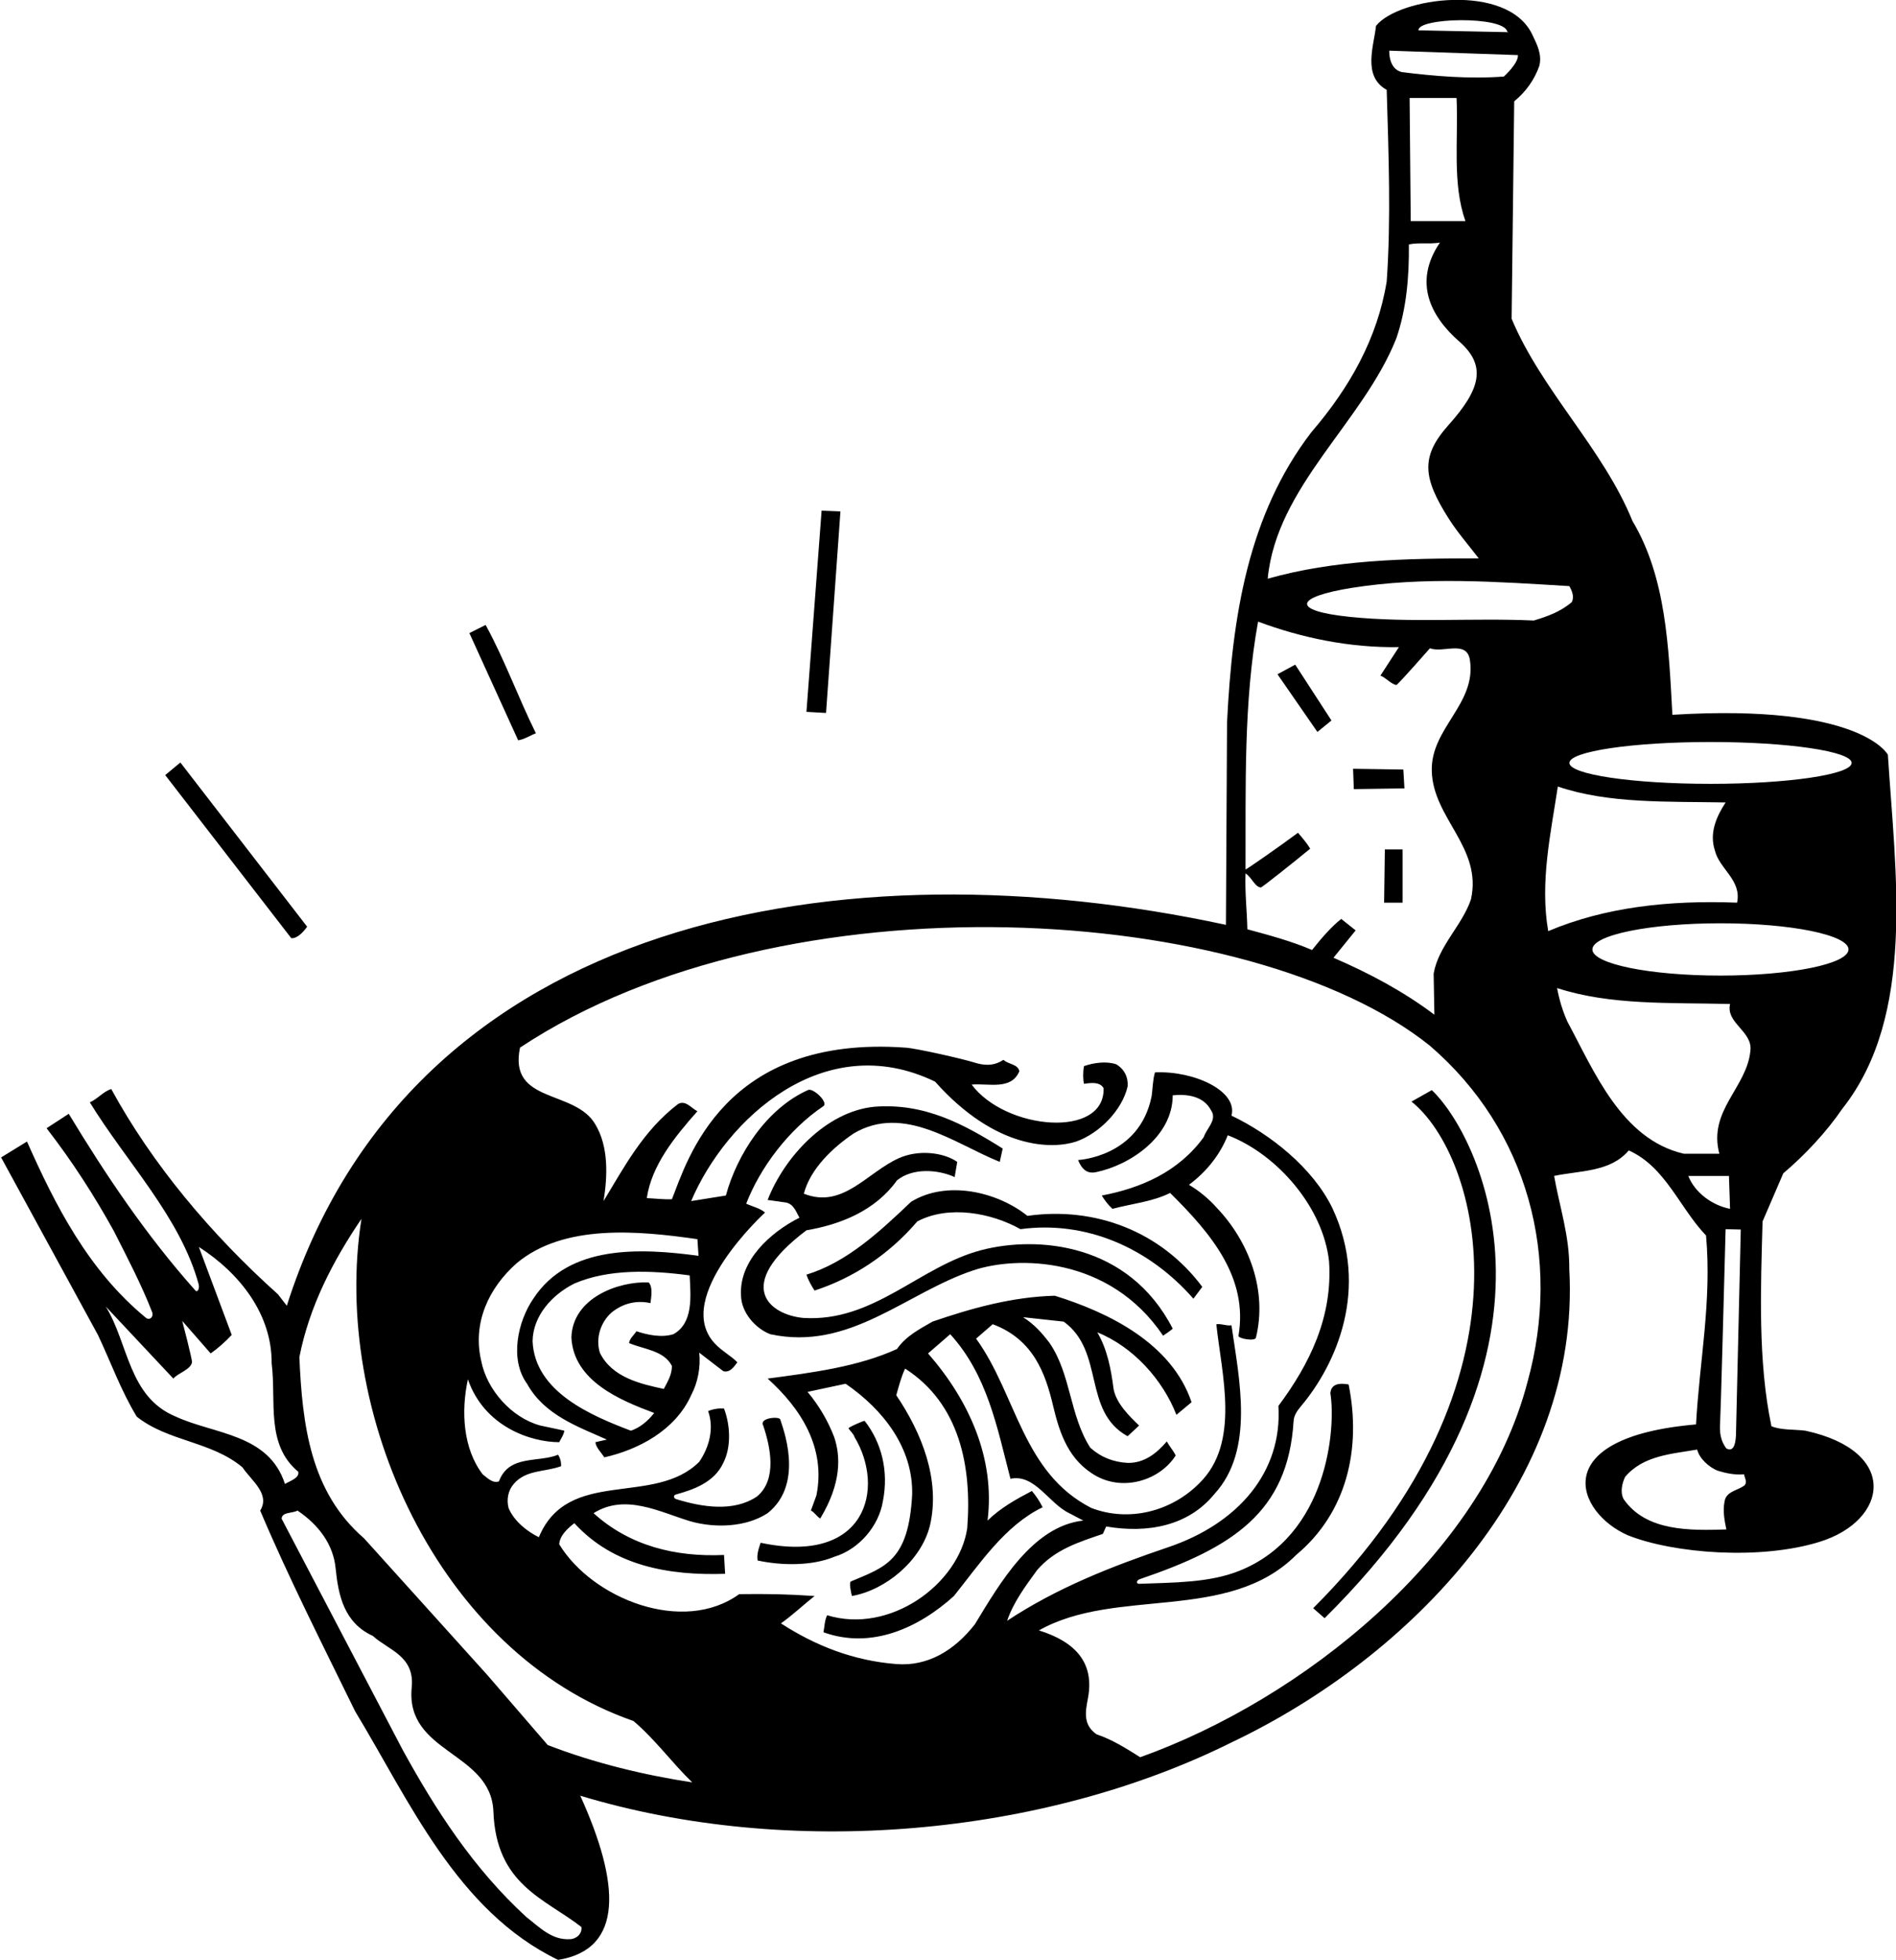 <?xml version="1.0" encoding="UTF-8"?>
<svg xmlns="http://www.w3.org/2000/svg" xmlns:xlink="http://www.w3.org/1999/xlink" width="513pt" height="530pt" viewBox="0 0 513 530" version="1.1">
<g id="surface1">
<path style=" stroke:none;fill-rule:nonzero;fill:rgb(0%,0%,0%);fill-opacity:1;" d="M 488.5 386.898 C 485.398 386.5 482.102 386.801 479.301 385.699 C 475.602 368.199 476.398 348.398 476.898 330.301 L 482.5 317.301 C 488.398 312.301 494.199 306.102 498.5 299.801 C 518.5 274.5 512.801 235.801 510.801 204.102 C 510.801 204.102 503.664 190.164 452.5 193.301 C 451.5 175 450.801 156.102 441.699 140.898 C 433.801 121.398 417.102 105.602 409 86.199 L 409.699 27.398 C 412.898 24.801 415.199 21.5 416.5 17.801 C 417.27 14.641 415.844 12.016 414.598 9.375 C 407.902 -4.828 378.371 -0.691 372.301 7 C 371.801 12.199 368.5 20.602 375.199 24.301 C 375.699 41.5 376.398 59.102 375.199 76.102 C 372.699 91.5 365.199 104.801 354.801 116.898 C 337.699 139.199 333.398 166.699 332 195.398 L 331.699 250.102 C 228.688 227.91 111.449 247.043 77.602 353.102 L 75.199 350 C 57.102 333.801 41.102 314.699 30.102 294.5 C 27.898 295.199 26.398 297.199 24.301 298.102 C 34.332 314.414 48.758 329.145 53.734 347.238 C 54.066 348.445 53.441 349.629 52.867 348.984 C 39.641 334.172 28.57 317.688 18.602 301.199 L 12.602 305.102 C 19.5 314 25.5 323.301 30.801 332.898 C 34.438 340.09 38.289 347.422 41.145 354.777 C 41.664 356.117 40.477 357.188 39.457 356.348 C 23.832 343.488 14.902 325.785 7.301 308.699 L 0.301 313 L 26.5 361 C 30 368.398 32.699 376 37 383.102 C 45.602 389.898 57.102 389.699 65.602 396.801 C 68 400.398 73.199 404 70.398 408.5 C 78.199 426.898 87.301 444.801 96.102 462.801 C 110.602 486.699 123.602 516.801 151 530 C 168.949 527.145 167.727 509.203 157 485.602 C 213.602 502.699 282.102 496.602 333.199 471.199 C 381.602 448.199 427.801 400.801 424.602 343.199 C 424.699 334.199 421.898 326.102 420.5 318 C 427.602 316.5 435.699 317 440.699 311.102 C 450.699 315.602 454.398 326.602 461.602 334.102 C 463.199 351.898 459.801 368.199 458.898 385.199 C 418.234 388.684 426.457 409.094 440.5 415.199 C 452.816 420.086 476.148 421.973 492.367 416.938 C 510.852 411.199 514.02 392.449 488.5 386.898 Z M 465.5 263.82 C 446.363 263.82 430.852 260.656 430.852 256.75 C 430.852 252.844 446.363 249.68 465.5 249.68 C 484.637 249.68 500.148 252.844 500.148 256.75 C 500.148 260.656 484.637 263.82 465.5 263.82 Z M 462.812 200.656 C 483.898 200.656 500.996 203.188 500.996 206.312 C 500.996 209.438 483.898 211.969 462.812 211.969 C 441.727 211.969 424.629 209.438 424.629 206.312 C 424.629 203.188 441.727 200.656 462.812 200.656 Z M 424.602 158.5 C 425.301 159.699 426 161.301 425.301 162.801 C 422.301 165.398 418.699 166.699 415 167.801 C 398.609 167.055 381.348 168.48 365.242 166.82 C 349.039 165.148 350.402 161.43 365.746 158.977 C 385.223 155.867 405.246 157.328 424.602 158.5 Z M 407.801 8.5 L 408.102 8.699 L 383.801 8.199 C 383.5 4.75 406.75 4.25 407.801 8.5 Z M 375.898 13.699 L 410.699 14.898 C 410.898 17.102 406.898 20.699 406.898 20.699 C 397.5 21.398 388.199 20.602 379.301 19.5 C 375.602 18.629 375.898 13.699 375.898 13.699 Z M 396.5 59.801 L 381.699 59.801 L 381.398 26.5 L 394.102 26.5 C 394.602 38 392.898 49.602 396.5 59.801 Z M 377.801 91.5 C 380.5 83.699 381.301 75 381.199 66.102 C 384.102 65.5 386.602 66.102 389.602 65.602 C 382.387 76.207 386.914 85.418 394.84 92.363 C 402.324 98.926 400.566 105.281 391.93 114.938 C 384.273 123.5 385.016 129.23 391.914 140.145 C 394.324 143.953 397.402 147.477 400.102 151 C 380 151 361 151.398 343 156.5 C 345.398 131.5 368.801 114.199 377.801 91.5 Z M 337 236.199 C 338.609 237.133 339.504 239.859 341.137 240 C 341.43 240.027 350.398 232.898 354.5 229.5 C 353.602 228 352.398 226.602 351.199 225.199 C 346.5 228.699 337.004 235.316 337.004 235.125 C 337.09 212.902 336.434 189.812 340.398 168.102 C 352.199 172.5 365.102 175.199 378.5 175 L 373.5 182.699 C 374.926 183.227 376.352 184.988 377.816 185.246 C 378.625 184.75 386.898 175.301 386.898 175.301 C 390.398 176.699 396.801 173 397.699 178.398 C 399.602 190.398 387 196.898 387.398 208.602 C 387.801 221.398 401.102 229.199 398 243.199 C 395.602 250.301 389.199 255.801 387.898 263.301 L 388.102 274.398 C 379.602 268 370.301 263.102 360.801 259 L 366.801 251.602 L 362.898 248.5 C 360.102 250.699 357.398 253.898 355 256.898 C 349.398 254.5 343.398 252.898 337.5 251.301 C 337.398 246.301 336.801 241.398 337 236.199 Z M 47.602 383.102 C 34.699 377.801 34.801 363.301 28.602 353.301 L 46.898 372.801 C 48.172 371.301 51.523 370.422 51.945 368.438 C 52.09 367.77 49.301 357.199 49.301 357.199 L 57 366 C 59 364.602 60.898 362.898 62.699 361 L 53.801 337.199 C 65 344.398 73.602 355.5 73.5 368.699 C 74.801 378.898 71.801 390.602 80.699 398 C 81.102 399.699 78.398 400.5 77.102 401.301 C 72.699 387.699 58 387.898 47.602 383.102 Z M 157.301 521.102 C 157.602 523 155.801 524.398 154.199 524.398 C 149.301 524.699 146 521.199 142.398 518.398 C 128 505.199 117.801 489.301 109 473.301 L 76.199 410.699 C 76.301 408.801 79.102 409.301 80.5 408.5 C 86.293 412.41 90.16 417.676 90.801 424.047 C 91.551 431.453 93.043 438.793 100.898 442.402 C 105 446.199 112.25 447.75 111.398 456.301 C 109.617 474.246 132.883 473.609 133.5 489.898 C 134.25 509.75 147.398 513.398 157.301 521.102 Z M 148.199 471.902 L 131.801 452.902 L 98.5 416 C 84 403.5 81.801 385.398 81 367 C 83.699 353.301 90 341.102 97.801 329.602 C 89.605 381.574 118.152 446.895 171.398 465.402 C 177.398 470.5 181.801 476.699 187.301 482 C 174.102 480 160.602 476.699 148.199 471.902 Z M 413.301 373.699 C 401 420.898 352.199 459.598 308.5 475.199 C 304.699 472.801 300.898 470.402 296.699 469 C 292.965 466.402 293.684 462.859 294.367 459.227 C 296.137 449.824 291.211 444.059 281.102 440.902 C 302 429.102 332.301 438.902 350.699 420.5 C 364.398 409.102 368.398 391.801 364.898 374.398 C 361.34 373.762 360.164 374.867 359.953 376.723 C 361.5 386.25 359.25 415.25 335.301 424.801 C 327.168 428.043 317.582 427.945 308.238 428.301 C 307.359 428.332 307.441 427.367 308.398 427.043 C 333.5 418.5 348.5 409 350.008 384.285 C 350.102 382.707 351.016 381.449 352.016 380.262 C 361.414 369.109 370.746 348.555 360.5 326.699 C 355.199 315.801 343.699 306.699 333.199 301.699 C 335 295 323 289.5 312.5 290 C 311.898 292 311.898 294.301 311.602 296.398 C 308.344 312.914 291.699 313.699 291.699 313.699 C 292.926 316.789 294.637 317.371 296.496 316.992 C 305.703 315.117 317.301 307.391 317.301 296.199 C 321.199 295.801 325.699 296.398 327.699 300.301 C 329.398 302.801 326.5 305.102 325.699 307.5 C 318.898 316.898 308.699 321.301 298.102 323.301 C 298.898 324.602 299.801 325.801 301 326.898 C 306.199 325.5 311.801 325 316.602 322.602 C 327.559 333.461 337.789 345.414 335.098 361.223 C 334.965 362.008 339.559 362.781 339.809 361.766 C 342.938 349.062 338.004 335.867 329.301 326.699 C 327 324.102 324.398 322 321.699 320.398 C 326.398 316.898 330.102 312.301 332.199 307 C 345.5 312.102 358 326.398 359.602 341.102 C 360.602 356.102 354.398 368.801 345.898 380.199 C 347 398.102 335 412 316.102 418.398 C 301.012 423.512 286.102 429.301 272.5 438.301 C 274.199 433.301 277.398 429 280.602 424.602 C 285.398 419 292 417 298.398 414.801 L 299.301 412.801 C 310.5 414.699 321.5 412.699 328.602 404 C 339.5 392.102 335.301 373 333.199 358.398 C 331.699 358.602 330.602 357.898 329.102 358.102 C 330.5 371.5 335.699 390.199 324.5 401.102 C 317 408.699 305.5 411.699 295.301 407.801 C 276.602 398.301 275 377 264.102 362 L 268.602 358.102 C 279.605 362.207 282.871 371.418 284.945 380.203 C 286.707 387.652 289.168 395.031 296.699 399.199 C 304.289 403.316 313.914 400.184 318.102 393.602 C 317.5 392.301 316.398 391.102 315.699 389.801 C 312.898 393.102 309.5 395.699 305.102 395.602 C 301.301 395.398 297.898 394.102 295 391.5 C 289.398 382.801 289.801 371.699 284 363.199 C 281.801 360.301 279.801 358.102 276.801 356.199 L 287.801 357.398 C 299 365.5 292.801 381.602 305.102 388.398 L 308.199 385.5 C 305.602 383 302 379.5 301.301 375.602 C 300.602 370.199 299.602 364.898 296.898 360.301 C 306.602 364.199 314.602 373.102 318.301 382.602 L 322.398 379.199 C 317 363.199 299.898 354.898 285.398 350.398 C 273.801 350.699 262.801 353.801 252.301 357.398 C 248.898 359.398 245.199 361.199 242.699 364.801 C 232.199 369.602 219.801 371.199 207.699 372.801 C 216.699 380.898 223.5 391.5 220.898 404.398 L 219.398 408.5 C 220.27 408.812 221.098 410.238 221.938 410.633 C 227.75 401 227.43 393.711 225.699 388.602 C 224 384.199 221.602 380.102 218.5 376.398 L 228.801 374.199 C 239 381.199 247.102 391.602 246.801 404.199 C 245.836 422.141 239.5 423.75 230.188 427.676 C 229.625 428.148 230.5 431.598 230.5 431.598 C 239.602 430 249.199 422.102 251.602 412.602 C 254.5 400.199 249.398 387.5 242.5 377.301 C 243.199 374.898 243.801 372.398 244.898 370.102 C 259.699 379.602 263 396.699 261.699 413.301 C 259.406 428.434 240.75 442 223.801 436.801 C 223.102 438.199 223.102 439.902 222.801 441.402 C 235.801 446.098 248.602 440.199 258.102 431.598 C 265 423 271.898 412.5 282.102 407.602 C 281.301 406 280.398 404.602 279.199 403.199 C 275 405.398 270.801 407.699 267.199 411.199 C 269.301 394.398 262.199 378.699 251.102 366 L 257.102 360.801 C 267.199 371.898 269.801 386.102 273.398 399.898 C 280 398.5 283.801 406.602 289.301 409.199 L 293.102 411.199 C 279.398 412.699 270.5 428.199 263.801 439.199 C 258.301 446.301 251 450.699 242.5 450 C 231 449.098 220.699 445.098 211.301 439 C 214.398 436.801 217.5 433.902 220.398 431.598 C 212.898 431.098 207.898 431 200 431.098 C 184.77 442.109 160.262 432.324 151.301 417.602 C 151.5 415.199 153.5 413.398 155.398 411.898 C 166 423.5 181 426.102 196.199 425.602 L 195.898 420.5 C 182.699 421.102 170.301 418 160.602 409.199 C 169.199 403.801 178.5 408.898 186.801 411.398 C 193.5 413.301 201.898 413 207.699 409.199 C 217.969 401.047 211.551 385.504 211.113 383.852 C 210.875 382.949 205.301 383.398 206.5 385.5 C 208.398 391.102 210.398 400.102 204.801 404.699 C 198.469 408.949 189.93 407.559 182.953 405.402 C 182.215 405.176 182.145 404.348 182.863 404.152 C 187.539 402.871 193.273 400.891 195.699 395.602 C 197.898 391.301 197.602 385.398 195.898 380.898 C 194.602 380.801 192.898 381 191.602 381.602 C 193.301 386.398 191.801 391.5 189.199 395.301 C 177 407.5 153.699 396.699 145.801 415.699 C 142.699 414.199 139.102 411.398 137.602 407.801 C 137 405.5 137.5 403 139 401.301 C 142.301 397.398 147.5 398.102 151.801 396.5 C 151.898 395.602 151.602 394.301 151 393.398 C 145.602 395.602 137.699 393.301 135 400.602 C 133.301 401.199 131.898 399.699 130.602 398.699 C 125.301 391.801 124.699 381.699 126.602 373 C 131.035 385.863 143.699 390 151.301 390 C 151.801 389 152.5 388.102 152.699 386.898 C 150.602 386.398 148.398 386 146.199 385.5 C 138.398 383.398 131.699 375.801 130.199 368 C 127.801 357.801 132.199 348.301 139.801 341.602 C 152.602 330.898 172.699 332.801 188.699 335.102 L 189 339.602 C 173.398 337.5 153.898 336.5 144.301 351.199 C 140.102 357.301 137.801 367.602 142.602 374.199 C 147.301 382.699 156.398 385.801 164.199 389.301 L 161.102 390 C 161.199 391.398 162.699 392.801 163.5 394.102 C 172.5 392.102 182.699 386.898 187 377.301 C 188.801 373.898 189.602 369.801 189.199 365.801 L 195.699 370.801 C 197.5 371.301 198.602 369.602 199.5 368.398 C 197.898 366.699 195.199 365.301 193.301 363.199 C 181.938 350.805 207 327.898 207 327.898 C 205.602 326.699 203.602 326.301 201.898 325.5 C 205.695 315.746 213.293 305.547 222.762 299.145 C 224.262 298.129 220 294.16 218.668 294.754 C 207.434 299.754 199.438 312.125 196.398 323.301 L 187 324.801 C 196.5 302.5 223 278 253 292.5 C 269.5 311 284.801 310.801 291.199 308.699 C 297.398 306.5 303.602 300.301 305.102 293.801 C 305.301 291.301 304.199 289.102 302 287.801 C 299.301 286.898 295.898 287.398 293.301 288.301 C 293 289.699 293 292 293.301 293.102 C 295.102 292.801 297.699 292.5 298.602 294.301 C 298.953 307.969 272.113 305.633 262.898 293.301 C 267.5 292.898 273.602 294.898 275.801 289.699 C 275.398 287.699 272.898 287.898 271.5 286.602 C 268.781 288.395 266.172 288.137 263.562 287.312 C 260.5 286.348 248.164 283.543 245.148 283.32 C 195.684 279.703 185.902 314.043 181.801 324.301 C 179.699 324.398 177.301 324.102 175 324 C 176.301 315.199 182.398 307.602 188.699 300.5 C 187.199 299.801 185.398 297.301 183.398 298.602 C 174 305.801 168.898 315.602 163.301 324.801 C 164.398 318.102 164.699 310.102 161.102 304.102 C 155.602 294.5 137.5 298.602 140.699 283.301 C 212.301 235.902 338.664 244.129 386.898 282.801 C 413.398 305.602 422.602 340.102 413.301 373.699 Z M 181.801 369.398 C 181.801 371.801 180.602 373.699 179.602 375.602 C 173.602 374.301 165.602 372.602 162.301 365.801 C 161.102 361.898 162.5 357.602 165.398 355 C 168.301 352.602 172 351.5 176 352.398 C 176.199 350.699 176.699 348 175.5 346.801 C 167.422 346.434 154.898 350.945 154.602 361.699 C 155.199 373.5 167.898 378.699 177 382.102 C 175.301 384.301 173.102 386.102 170.699 386.898 C 160.199 382.898 144.699 376.5 144.102 362.699 C 144.199 355.801 149.398 350.102 155.398 347.102 C 164.699 343.102 176.102 343.5 186.602 344.898 C 186.898 350.699 187.602 357.801 182.199 360.801 C 179 361.801 175.199 361 172.199 360 C 171.5 361.102 170.398 361.898 170.199 363.199 C 174.199 364.898 179.699 365.199 181.801 369.398 Z M 418.898 251.801 C 416.602 238.602 419.602 225.301 421.5 212.699 C 435.301 217.398 451.301 216.699 466.898 217 C 464.5 220.699 462.398 225.199 464 230 C 465.199 235 471.301 238 470 244.102 C 451.602 243.398 434.301 245.301 418.898 251.801 Z M 456.801 318 L 467.801 318 L 468.102 326.898 C 463.398 326 458.602 322.602 456.801 318 Z M 471 332.5 L 469.699 388.102 C 469.602 389.602 469.398 392.898 467.102 391.699 C 465.449 389.551 465.25 387.199 465.41 384.738 C 465.574 382.273 466.5 347.301 466.898 332.398 Z M 472.102 401.602 C 470.301 403.102 467 403.199 466.602 406.102 C 466.102 408.602 466.602 411.199 467.102 413.602 C 457.398 413.898 445.398 414.199 439.301 405.398 C 438.301 403.5 438.898 401.102 439.699 399.398 C 444.602 393.602 452.199 393.199 459.199 392 C 459.801 394.398 462.301 396.699 464.699 397.699 C 467 398.398 469.301 398.898 471.898 398.699 C 472 399.602 472.801 400.602 472.102 401.602 Z M 473.602 284.199 C 472.602 294.199 462.102 300.301 465.199 312 L 455.602 312 C 438.699 308.102 431.301 289.602 424.102 276.301 C 422.801 273.398 421.898 270.398 421.301 267.199 C 435.801 271.898 451.699 271.102 468.102 271.5 C 466.898 276.699 474.301 278.898 473.602 284.199 "/>
<path style=" stroke:none;fill-rule:nonzero;fill:rgb(0%,0%,0%);fill-opacity:1;" d="M 265.633 338.035 C 248.797 342.379 236.457 357.641 217.301 356.398 C 208.336 355.547 198.164 347.82 218.199 332.699 C 227.602 331.102 236.898 327.301 242.699 319.199 C 246.898 315.801 253.602 316.199 258.301 318.301 L 259 314.199 C 255.195 311.582 248.496 310.844 243.227 313.191 C 234.578 317.047 228.055 327.008 217.5 322.801 C 219.199 316.199 225.199 310.398 231 306.5 C 244.602 298.5 258.301 309.301 270.5 314.199 C 270.801 313 271 311.801 271.301 310.602 C 260.801 304 250.102 298.199 236.5 299.301 C 223.5 300.602 212.199 312.898 207.699 324.5 L 212.699 325.199 C 214.801 325.602 215.602 328.102 216.301 329.301 C 208.699 333.102 199.898 340.801 200.5 350.398 C 200.602 354.898 204.301 359.199 208.398 360.801 C 229.922 365.445 244.984 349.672 263.344 343.535 C 275.223 339.57 300.156 339.664 314.699 361.199 C 315.602 360.602 316.5 360 317.301 359.301 C 305.395 336.109 280.723 334.141 265.633 338.035 "/>
<path style=" stroke:none;fill-rule:nonzero;fill:rgb(0%,0%,0%);fill-opacity:1;" d="M 145 198.301 C 140.199 188.602 136.5 178.301 131.398 169 L 127 171.199 L 140.199 200.199 C 142 199.898 143.398 198.898 145 198.301 "/>
<path style=" stroke:none;fill-rule:nonzero;fill:rgb(0%,0%,0%);fill-opacity:1;" d="M 83.102 250.602 L 48.801 206.199 L 44.699 209.602 L 78.801 253.699 C 80.398 253.898 82.199 251.898 83.102 250.602 "/>
<path style=" stroke:none;fill-rule:nonzero;fill:rgb(0%,0%,0%);fill-opacity:1;" d="M 227.398 138.301 L 222.301 138.102 L 218.199 192.5 L 223.5 192.801 L 227.398 138.301 "/>
<path style=" stroke:none;fill-rule:nonzero;fill:rgb(0%,0%,0%);fill-opacity:1;" d="M 278 328.801 C 269.699 322.199 256.102 319.102 246.5 325 C 237.801 333.301 229 341.398 218.199 344.699 C 218.699 346.199 219.602 347.801 220.398 349 C 230.801 345.602 240.398 339.398 248.199 330.301 C 256.699 325.801 268.301 328 276.102 332.398 C 293.801 330 310.801 337.398 322.898 351.199 L 325.301 348 C 314.102 333 296.301 326.199 278 328.801 "/>
<path style=" stroke:none;fill-rule:nonzero;fill:rgb(0%,0%,0%);fill-opacity:1;" d="M 205 422 C 211.5 423.398 219.699 423.5 225.699 421 C 232.398 419 237.801 412.699 238.898 405.898 C 240.461 397.898 238.594 390.184 233.949 384.238 C 233.836 384.094 229.41 386.016 229.582 386.273 C 230.094 387.055 231.043 387.867 231.199 388.602 C 239.625 402.559 234.309 423.266 205.801 417.199 C 205.301 418.699 204.699 420.398 205 422 "/>
<path style=" stroke:none;fill-rule:nonzero;fill:rgb(0%,0%,0%);fill-opacity:1;" d="M 387.398 294.801 L 381.898 297.898 C 399.879 312.188 417.82 372.379 355.301 434.902 L 358.398 437.598 C 431.008 365.652 399.656 306.215 387.398 294.801 "/>
<path style=" stroke:none;fill-rule:nonzero;fill:rgb(0%,0%,0%);fill-opacity:1;" d="M 360.25 194.836 L 350.449 179.738 L 345.648 182.336 L 356.449 197.938 L 360.25 194.836 "/>
<path style=" stroke:none;fill-rule:nonzero;fill:rgb(0%,0%,0%);fill-opacity:1;" d="M 374.5 244.102 L 379.5 244.102 L 379.5 229.699 L 374.699 229.699 L 374.5 244.102 "/>
<path style=" stroke:none;fill-rule:nonzero;fill:rgb(0%,0%,0%);fill-opacity:1;" d="M 380 213.199 L 379.699 208.102 L 366.102 207.898 L 366.301 213.398 L 380 213.199 "/>
</g>
</svg>
